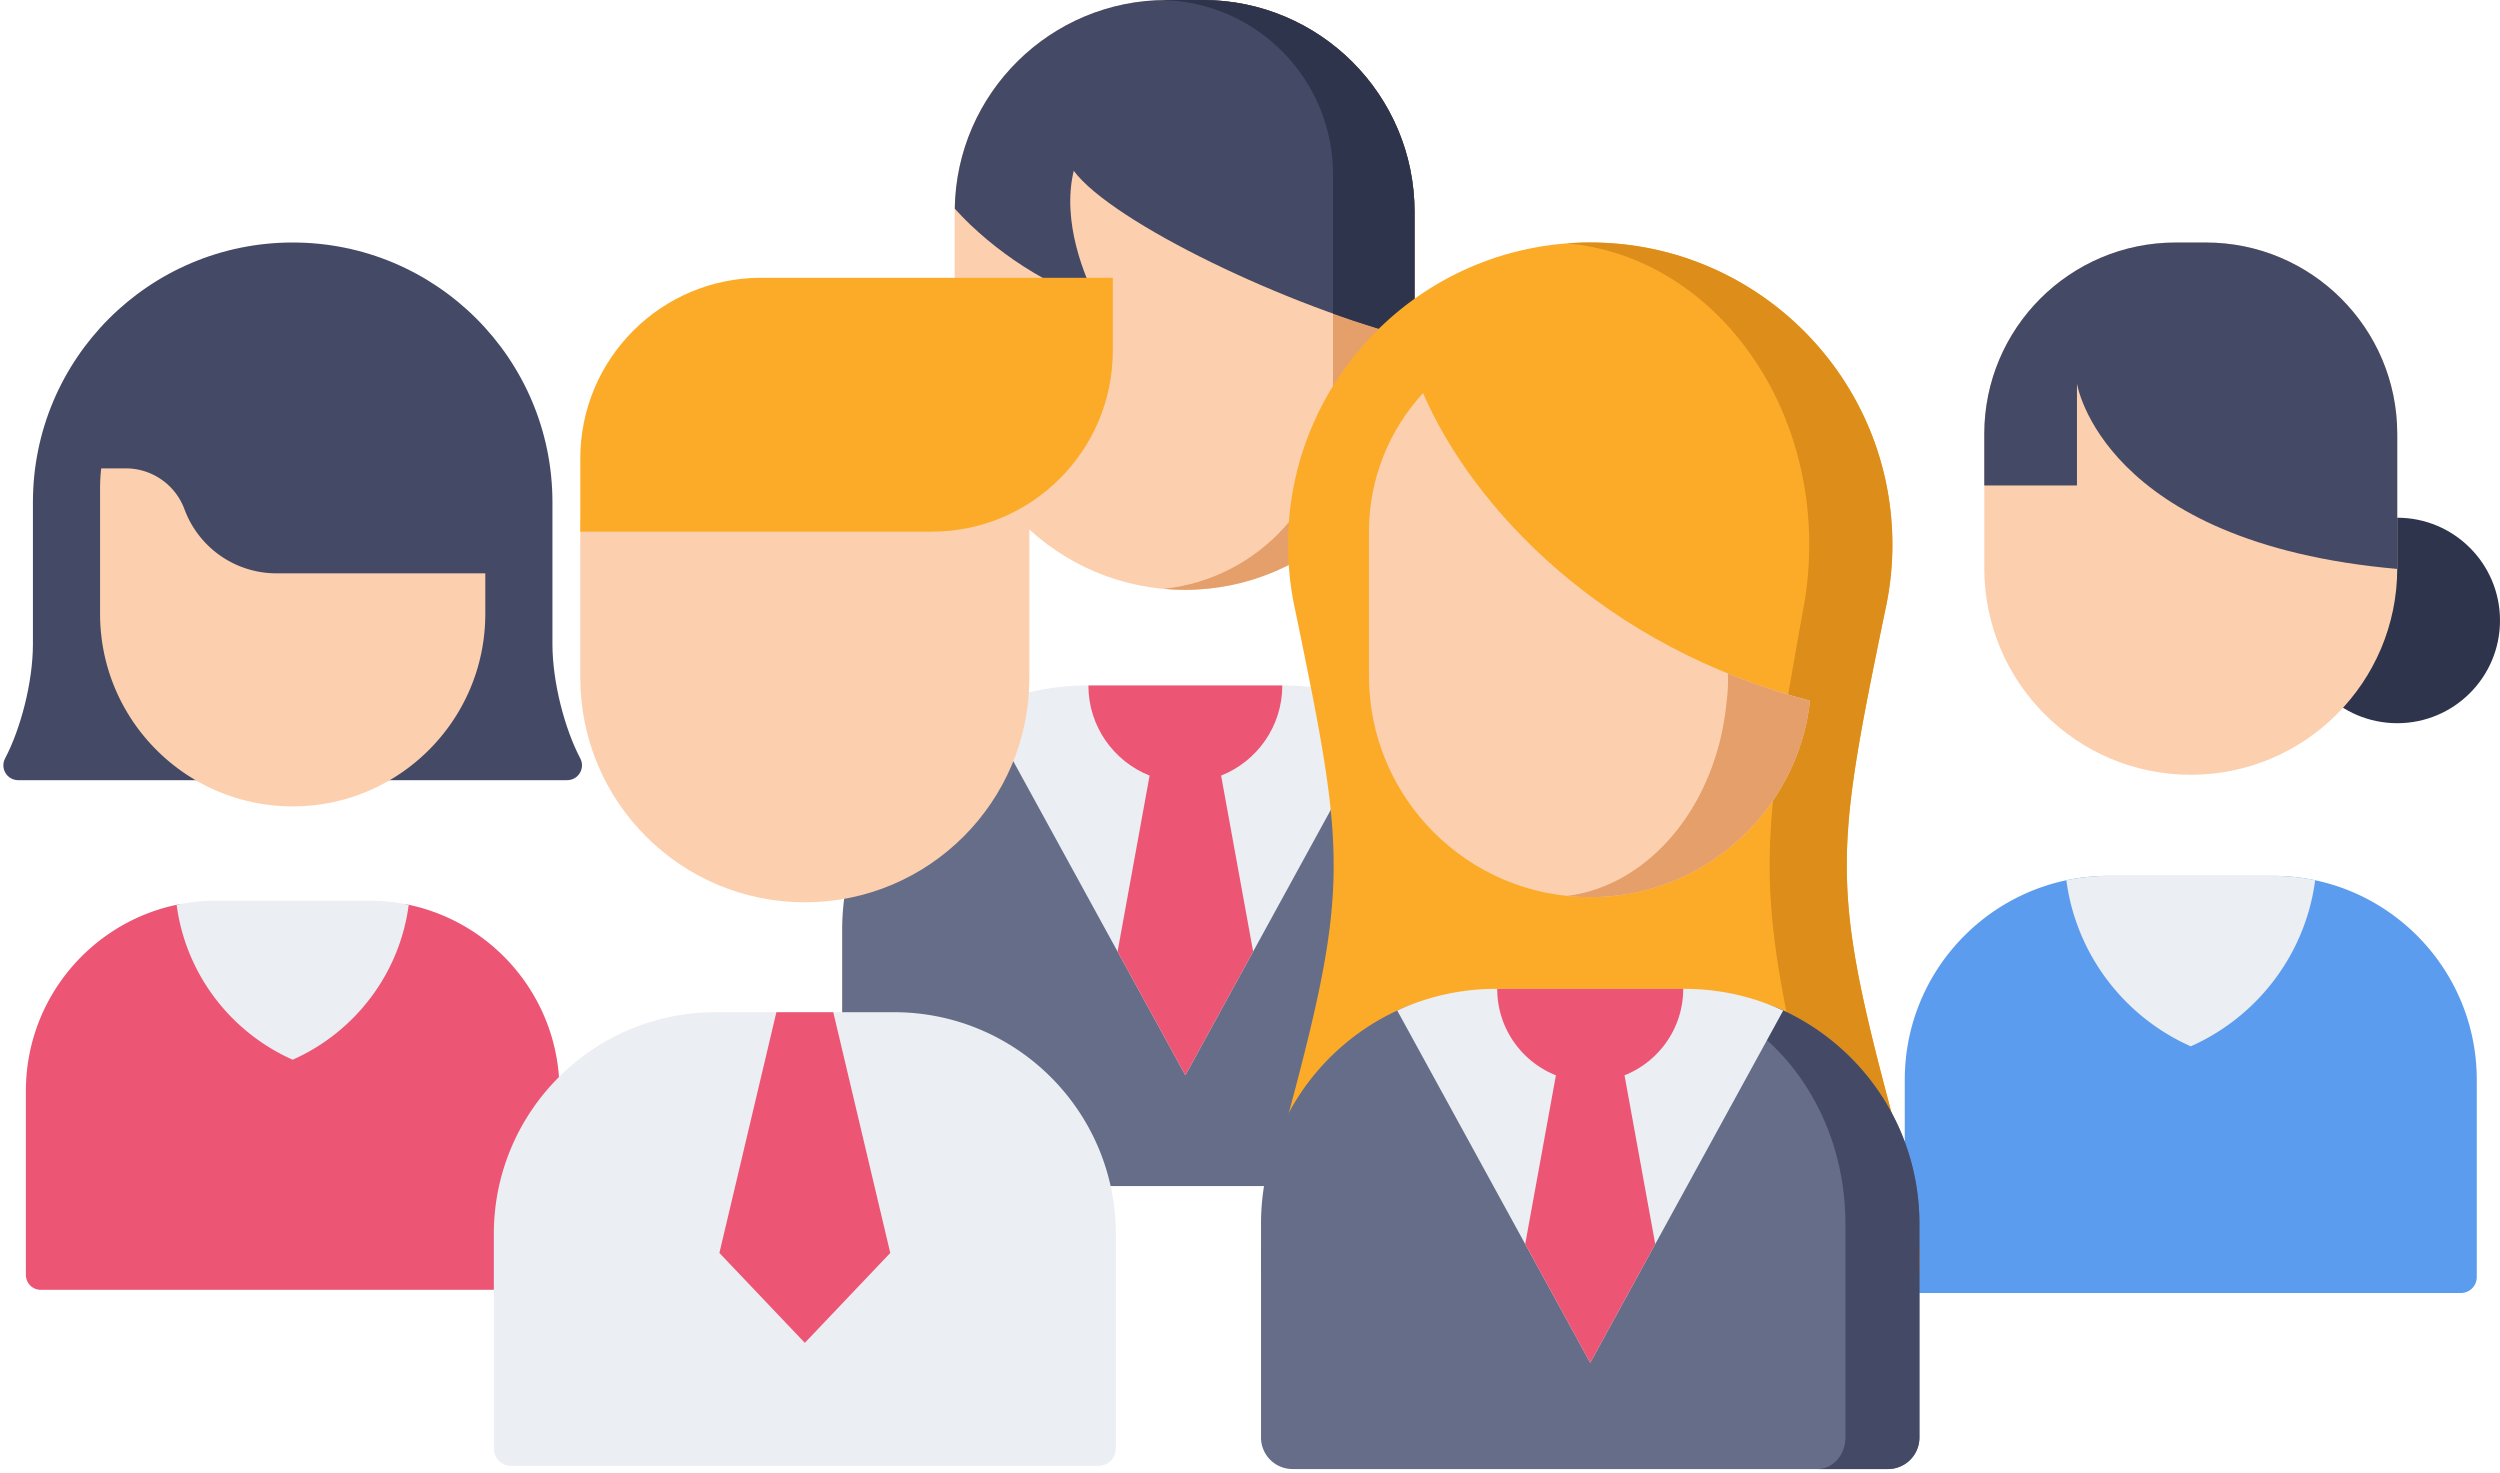 <svg width="567" height="334" fill="none" xmlns="http://www.w3.org/2000/svg"><path d="M291.156 156.912H246.52c-8.327 0-16.225.388-23.314 3.672C204.19 169.395 191 188.65 191 210.986v50.567a7.447 7.447 0 007.446 7.447h140.783a7.447 7.447 0 007.447-7.447v-50.567c0-22.294-13.139-41.517-32.096-50.351-7.117-3.317-15.054-3.723-23.424-3.723z" fill="#656D88"/><path d="M291.156 156.912h-11.258c11.521 0 22.118 3.008 30.509 10.47 11.433 10.168 18.771 25.92 18.771 43.604v50.567c0 4.112-2.959 7.447-6.609 7.447h16.661a7.447 7.447 0 007.446-7.447v-50.567c0-22.294-13.139-41.518-32.096-50.351-7.117-3.317-15.054-3.723-23.424-3.723z" fill="#444966"/><path d="M268.839 243.88l45.626-83.283a55.285 55.285 0 00-23.308-5.13H246.52a55.28 55.28 0 00-23.307 5.13l45.626 83.283z" fill="#EBEEF2"/><path d="M276.947 175.905c8.129-3.228 13.88-11.16 13.88-20.438H246.85c0 9.278 5.75 17.209 13.879 20.438l-7.264 39.912 15.373 28.063 15.374-28.062-7.265-39.913z" fill="#ED5575"/><path d="M268.674 133.777c-28.802 0-52.151-23.349-52.151-52.15V48.055C216.523 21.515 238.038 0 264.579 0h8.19c26.541 0 48.056 21.515 48.056 48.056v33.57c-.001 28.802-23.349 52.151-52.151 52.151z" fill="#FCD0AE"/><path d="M272.766.002h-8.19c-.299 0-.594.017-.892.022 21.42.477 38.641 17.977 38.641 39.511v51.341c0 22.193-16.852 40.449-38.457 42.673 1.582.145 3.182.229 4.803.229 28.802 0 52.15-23.349 52.15-52.15V48.057c.001-26.54-21.514-48.055-48.055-48.055z" fill="#E59F6A"/><path d="M272.768.002h-8.19c-26.295 0-47.644 21.123-48.037 47.323 8.894 9.89 22.182 18.23 32.193 20.826-2.606-5.212-8.023-17.68-5.212-29.412 8.718 11.724 48.984 31.052 77.302 38.063V48.058c0-26.541-21.515-48.056-48.056-48.056z" fill="#444966"/><path d="M272.766.002h-8.19c-.299 0-.594.017-.892.022 21.42.477 38.641 17.977 38.641 39.511v31.591c6.417 2.293 12.707 4.242 18.497 5.676V48.058c0-26.541-21.515-48.056-48.056-48.056zm270.931 164.021c12.87 0 23.303-10.433 23.303-23.303 0-12.869-10.433-23.302-23.303-23.302-12.87 0-23.302 10.433-23.302 23.302 0 12.87 10.432 23.303 23.302 23.303z" fill="#2E344C"/><path d="M496.866 175.722c-25.863 0-46.829-20.966-46.829-46.829V98.414c0-23.977 19.437-43.414 43.414-43.414h6.831c23.978 0 43.415 19.437 43.415 43.414v30.479c-.001 25.863-20.968 46.829-46.831 46.829z" fill="#FCD0AE"/><path d="M515.465 198.641h-37.197c-25.553 0-46.268 20.714-46.268 46.267v44.737a3.609 3.609 0 003.609 3.609h122.514a3.609 3.609 0 003.609-3.609v-44.737c0-25.552-20.714-46.267-46.267-46.267z" fill="#5C9CEE"/><path d="M543.696 98.417v30.618c-66.984-5.908-72.642-42.037-72.642-42.037v23.107h-21.019V98.416c0-23.979 19.435-43.414 43.414-43.414h6.831c23.979 0 43.416 19.436 43.416 43.415z" fill="#444966"/><path d="M525.08 199.649a46.43 46.43 0 00-9.615-1.006h-37.198a46.5 46.5 0 00-9.615 1.006c2.225 16.88 13.196 30.996 28.214 37.658 15.019-6.662 25.989-20.779 28.214-37.658z" fill="#EBEEF2"/><path d="M432.287 264.453c-17.235-62.889-16.853-67.216-4.75-125.912a68.754 68.754 0 001.654-15.012c0-37.848-30.682-68.529-68.529-68.529-37.847 0-68.529 30.682-68.529 68.529 0 5.157.574 10.18 1.654 15.012 12.104 58.695 12.486 63.023-4.75 125.912A74.68 74.68 0 00286 285.582c0 41.235 33.427 31.278 74.662 31.278 41.235 0 74.662 9.956 74.662-31.278a74.68 74.68 0 00-3.037-21.129z" fill="#FCAB29"/><path d="M432.288 264.454c-17.234-62.889-16.852-67.216-4.749-125.911a68.815 68.815 0 001.653-15.012c0-37.848-30.681-68.529-68.529-68.529-1.77 0-3.525.067-5.263.199 30.728 2.688 54.935 32.253 54.935 68.33 0 5.157-.498 10.18-1.436 15.012-10.509 58.696-10.84 63.022 4.124 125.911a85.222 85.222 0 012.638 21.129c0 24.88-10.57 31.12-26.817 32.159 27.265.94 46.482-.896 46.482-32.159 0-7.34-1.065-14.429-3.038-21.129z" fill="#DD8D19"/><path d="M382.07 225.652h-42.815c-8.185 0-15.938.47-22.866 3.769C298.42 237.976 286 256.302 286 277.53v48.505a7.143 7.143 0 007.143 7.142h135.038a7.142 7.142 0 007.143-7.142V277.53c0-21.373-12.591-39.805-30.759-48.284-6.834-3.189-14.457-3.594-22.495-3.594z" fill="#656D88"/><path d="M382.07 225.652h-10.799c11.151 0 21.4 2.974 29.483 10.249 10.841 9.758 17.786 24.78 17.786 41.629v48.505c0 3.945-2.838 7.143-6.339 7.143h15.982a7.143 7.143 0 007.142-7.143V277.53c0-21.373-12.591-39.805-30.759-48.284-6.835-3.189-14.458-3.594-22.496-3.594z" fill="#444966"/><path d="M410.526 158.914c-2.787 25.062-24.051 44.557-49.864 44.557-27.712 0-50.182-22.47-50.182-50.182v-32.658c0-12.137 4.65-23.192 12.268-31.473 11.437 26.411 41.221 57.683 87.778 69.756z" fill="#FCD0AE"/><path d="M391.877 152.73a33.772 33.772 0 01-.265 6.185c-2.106 23.353-17.224 41.864-36.212 44.282 1.73.179 3.484.275 5.261.275 25.813 0 47.077-19.495 49.865-44.557a148.097 148.097 0 01-18.649-6.185z" fill="#E59F6A"/><path d="M360.663 309.081l43.764-79.885a53.047 53.047 0 00-22.358-4.921h-42.814a53.046 53.046 0 00-22.357 4.921l43.765 79.885z" fill="#EBEEF2"/><path d="M368.44 243.88c7.797-3.097 13.313-10.704 13.313-19.605H339.57c0 8.9 5.516 16.508 13.313 19.605l-6.968 38.284 14.747 26.918 14.746-26.918-6.968-38.284zM83.731 205.893H49.032c-3.076 0-6.077-1.3-8.971-.688-19.532 4.129-34.19 21.466-34.19 42.227v41.733a3.366 3.366 0 003.367 3.366h114.287a3.366 3.366 0 003.367-3.366v-41.733c0-20.761-14.659-38.099-34.19-42.227-2.894-.612-5.895.688-8.97.688z" fill="#ED5575"/><path d="M125.294 146.079v-32.165C125.294 81.377 98.918 55 66.381 55 33.843 55 7.466 81.376 7.466 113.914v32.165c0 8.662-2.788 19.239-6.31 25.923-1.184 2.246.434 4.94 2.973 4.94H128.63c2.539 0 4.157-2.694 2.973-4.94-3.522-6.684-6.31-17.261-6.31-25.923z" fill="#444966"/><path d="M110.067 130.032v9.177c0 24.125-19.561 43.679-43.686 43.679s-43.686-19.554-43.686-43.679v-28.436c0-1.534.089-3.055.258-4.544h5.582a14.183 14.183 0 0113.3 9.265 22.284 22.284 0 008.153 10.548 22.266 22.266 0 0012.722 3.991h47.357v-.001z" fill="#FCD0AE"/><path d="M92.7 205.213a43.243 43.243 0 00-8.97-.94h-34.7c-3.076 0-6.076.328-8.97.94 2.076 15.745 12.31 28.914 26.32 35.129 14.01-6.215 24.244-19.384 26.32-35.129z" fill="#EBEEF2"/><path d="M182.537 204.643c-28.125 0-50.924-22.799-50.924-50.923v-33.143c0-26.073 21.137-47.21 47.21-47.21h7.428c26.073 0 47.21 21.136 47.21 47.21v33.143c-.001 28.124-22.8 50.923-50.924 50.923z" fill="#FCD0AE"/><path d="M202.76 229.568h-40.448c-27.786 0-50.312 22.526-50.312 50.312v48.648a3.925 3.925 0 003.925 3.925h133.224a3.925 3.925 0 003.924-3.925V279.88c0-27.786-22.526-50.312-50.313-50.312z" fill="#EBEEF2"/><path d="M188.986 229.568h-12.9l-12.926 54.599 19.375 20.39 19.376-20.39-12.925-54.599z" fill="#ED5575"/><path d="M131.613 120.579h79.719c22.673 0 41.053-18.38 41.053-41.053V63h-79.779c-22.64 0-40.993 18.353-40.993 40.992v16.587z" fill="#FCAB29"/></svg>
